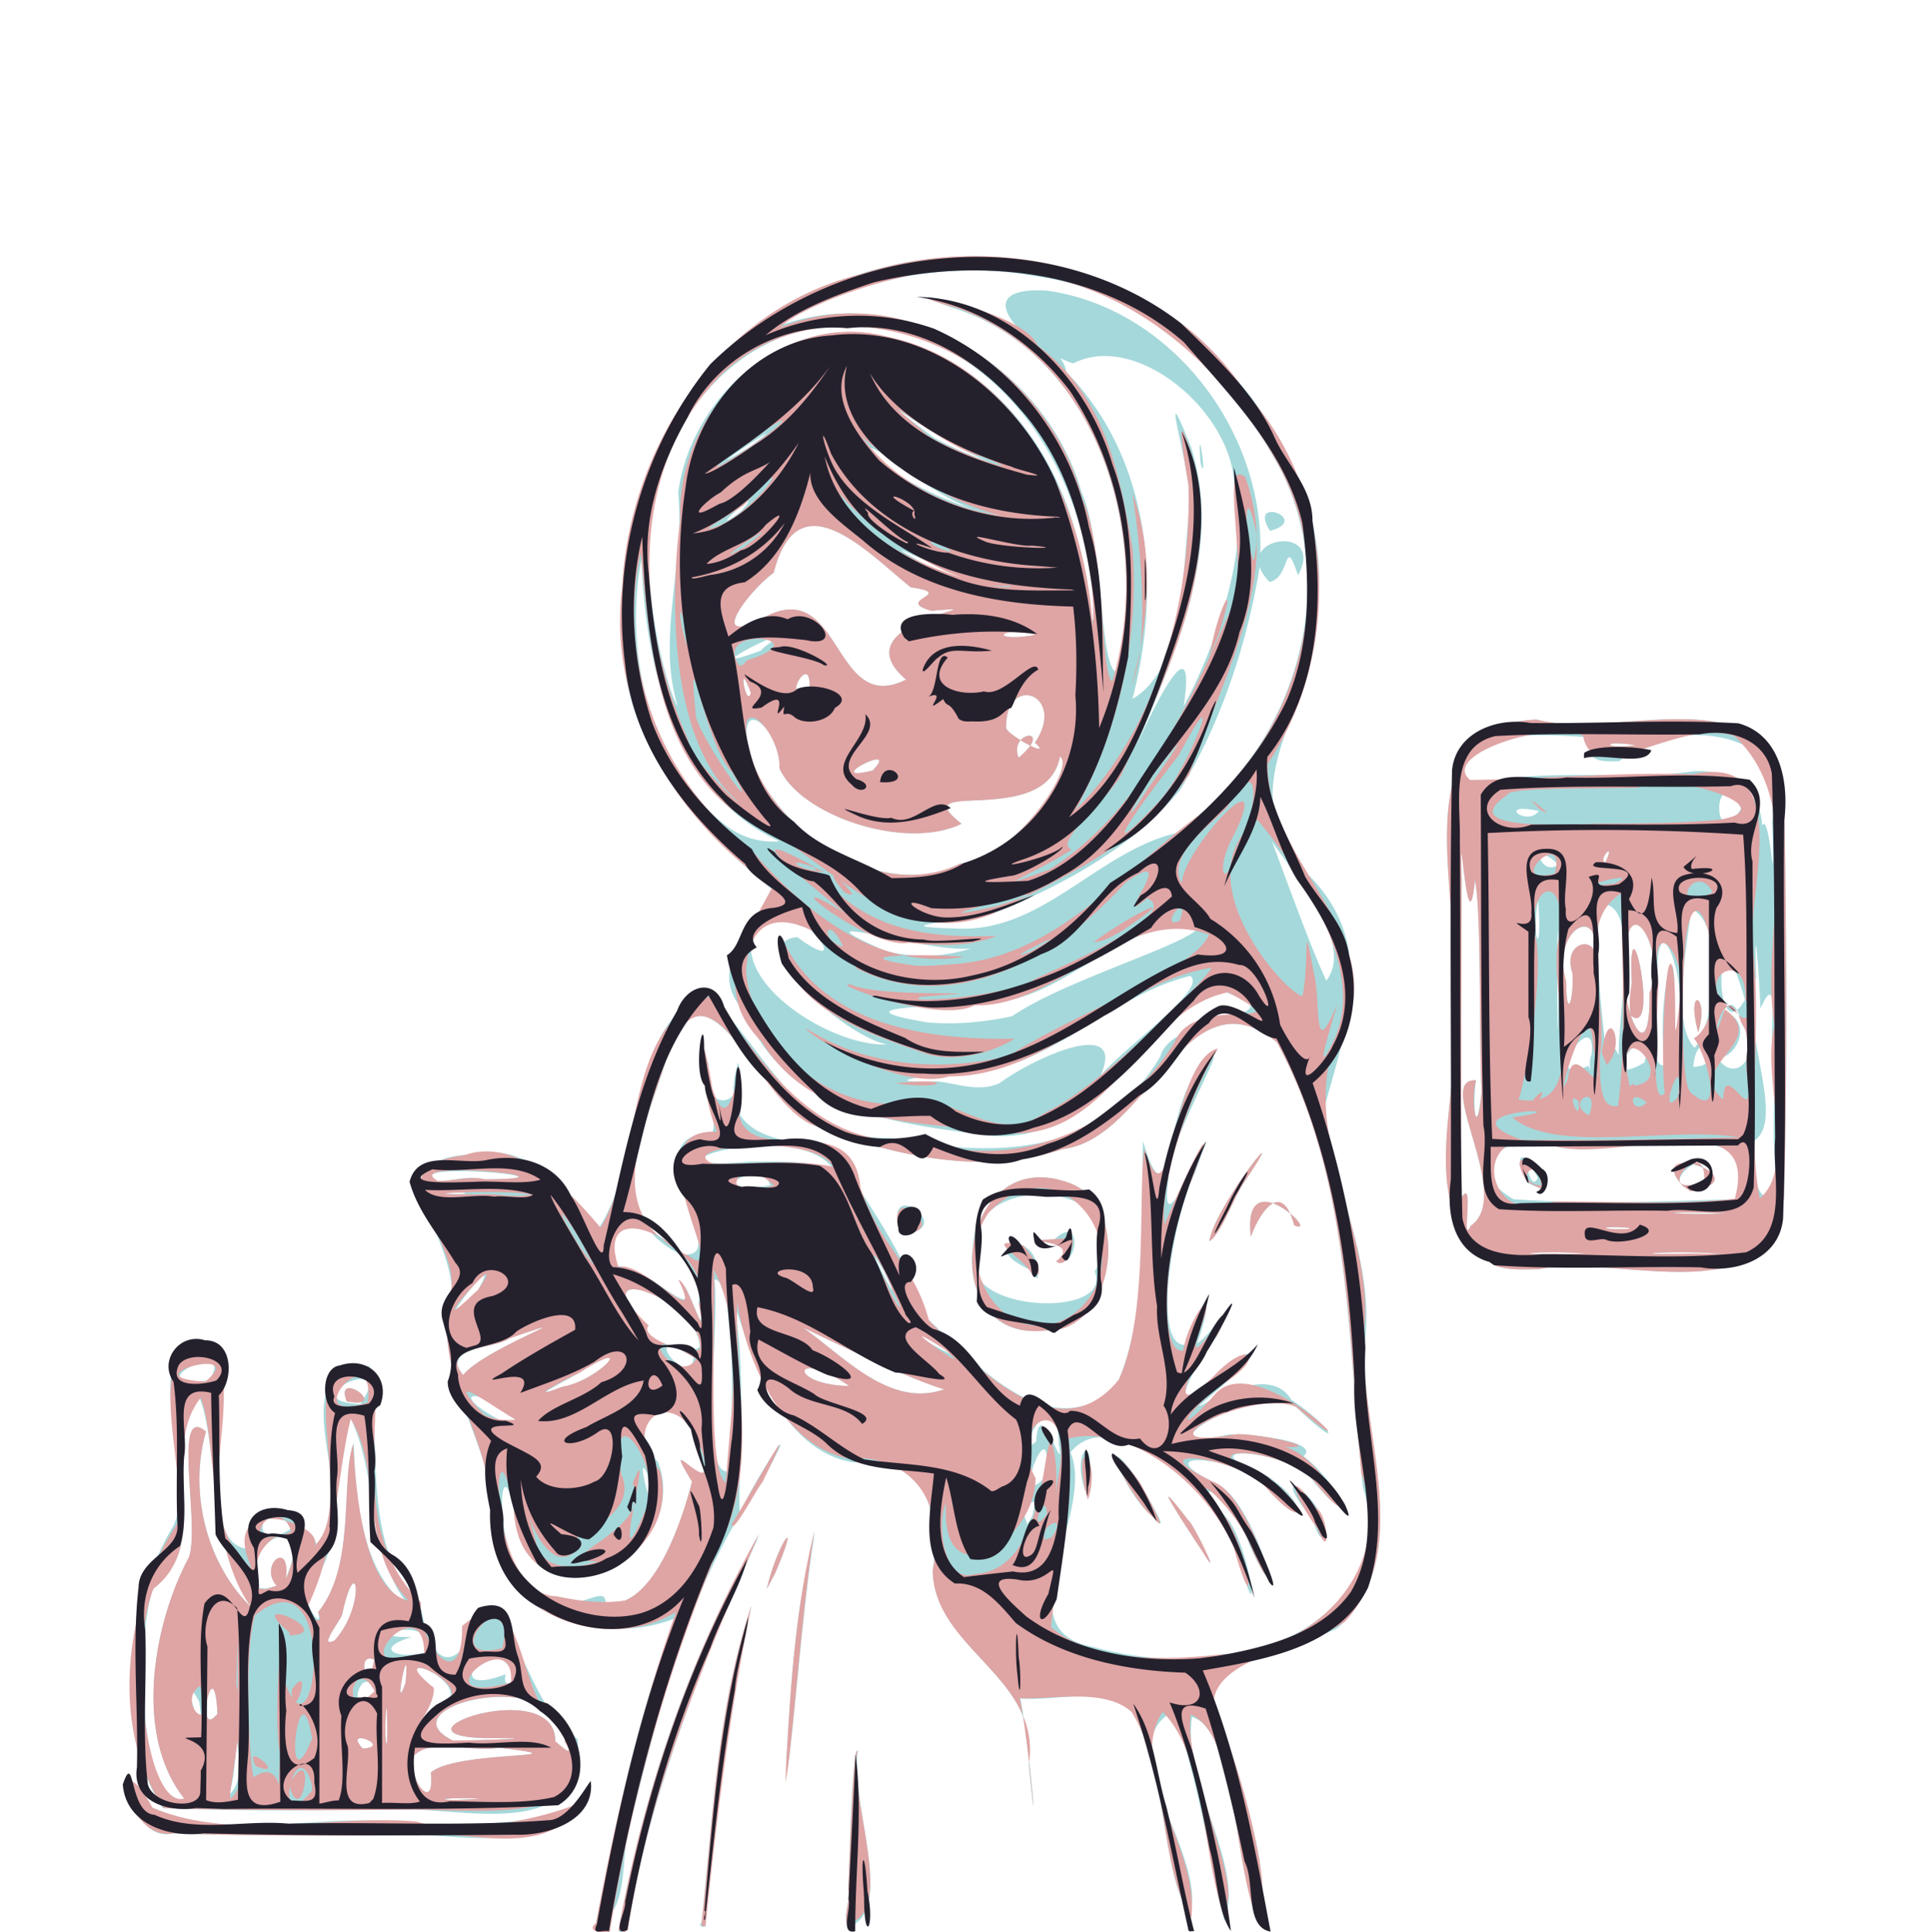 <svg xmlns="http://www.w3.org/2000/svg" viewBox="0 0 52.917 52.947" height="200.115" width="200"><path d="M-1153.662 870.893c.564-2.825 1.108-5.68 2.191-8.362-1.908.797-4.918.02-5.033-2.384.198-2.29-1.634-3.971-1.137-6.197.344-1.745-2.392-4.062.741-4.123 1.552-.379 2.933 1.558 3.32 2.014 1.263-1.97.66-5.214 2.874-6.469 1.615 1.364 2.467 4.078 5.085 4.007 2.786.534 5.773.568 7.42-2.228.352-1.268 4.179-.998 1.554-1.845-1.994.975-3.348 4.3-6.266 4.006-2.491-.323-5.617-.667-6.656-3.377-1.25-1.202.515-2.824.813-3.303-2.205-1.767-4.282-4.203-4.187-7.198-.255-4.043 2.107-8.408 6.146-9.602 3.628-1.314 8.115-.54 10.563 2.61 1.524 1.761 2.625 3.985 2.342 6.372.104 2.663-2.659 4.996-.223 7.384 1.91 1.928.972 4.257.403 6.387.248 2.176 1.416 4.206 1.11 6.454-.108 2.514 1.43 5.86-.748 7.78-1.506.727-4.609.94-2.927 3.318.416 1.15 1.291 4.416.647 4.39-.545-1.553-.56-4.936-1.7-5.28-.286 1.811 1.462 4.06.892 5.589-.464-1.913-.706-3.894-1.413-5.746-1.72.966.767 3.705.505 5.417-.627-.072-.764-3.603-1.345-4.864-.44-1.465-2.299-.79-3.346-.906.244 1.115.532 4.792.232 1.798.346-2.393-2.606-3.152-2.63-5.322.243-1.544-.276-3.306-2.158-2.939-2.222-.34-2.97-3.539-3.31-4.424.399 1.826.12 4.613.178 5.802.493-1.045 1.84-3.099.618-.882-1.992 2.775-2.798 6.182-3.624 9.433-.279.755.01 2.492-.93 2.69zm17.118-7.362c2.333-.09 4.725-2.04 3.898-4.57-.444-4.114-.311-8.461-2.359-12.2-2.49-2.024-3.504 2.653-5.87 2.924-2.243.765-4.758.15-6.865-.665-1.528-.718-3.002-5.166-4.041-1.643-.564 1.85-1.769 4.087.424 5.189 1.668.23-1.58-3.178.88-3.35.253-.36-.763-3.52-.101-1.853-.203 1.416 1.074 1.227.813-.047-.637 2.04 1.2 2.18 2.563 2.299 1.024 1.604 2.074 3.056 2.548 4.648 1.529 1.424 3.24 3.423 5.179 2.072.99-2.13.748-4.598.799-6.872.826 2.722.594-1.533 1.726-2.055.877-1.202-1.131 2.216-1.02 3.075-.374 2.612 1.77-3.069.721-.139-.614 1.214-1.194 4.794-.258 4.702.451-1.368.836-1.502.317-.036.567-.39 1.384-1.855.555-.213-.573.76-1.598 2.505-.06 1.108.96-.925 1.44-.74.314.162-2.146 1.86.927-.944 1.773.488 1.076.702 1.536 1.53.172.236-.97-.812-4.637 1.345-1.872.713 1.063.007 2.443.25 2.034.596 1.042.789 1.482 2.24.144.527-.912-.743-3.445-.873-1.112.033 1.162.781.991 1.574-.016.284-.61-.78-3.553-1.13-1.388-.081 1.029.446 2.014 4.155.89 1.676-.337-1.116-1.952-2.329-.536-.639.592.92.864 3.338.235.958-.482-1.643-3.425-4.323-4.602-2.863.702 1.71-1.919 4.862.615 5.33 1.134.314 2.338.419 3.5.206zm-.485-2.798c-.481-.723-1.614-2.455-.407-.88.113.036.988 1.843.406.88zm2.972-.934c-1.42-1.788.613-.426.367.584-.24-.074-.25-.42-.367-.584zm-4.352-.045c-.715-.532-1.632-2.745-.371-.96.02.084 1.026 1.694.37.96zm-1.844-.695c-.43-1.184.408-1.733 0 0zm-1.08-4.404c-3.134.39-2.419-5.207.658-4.033 1.73.643 1.187 4.121-.658 4.033zm1.338-1.611c1.42-2.665-4.022-2.936-3.28-.096.144 1.219 3.765 1.314 3.28.096zm-1.816-.073c-1.525-.701.342-1.207.253.25l-.079-.026zm.754-.21c1.165-.617-1.796-.567-.056-.588.8-.777.675.834.056.587zm4.203-.546c.118-.935 2.45-3.835.92-1.574-.284.457-.604 1.364-.92 1.574zm1.136-.132c-.246-2.128 1.96.024 1.188-.31-.339-1.26-.94-.364-1.188.31zm-9.567-.064c-.651-1.7 1.66-.128 0 0zm-7.575 10.035c1.131-.496 1.737-2.92 1.829-3.254-1.007-1.689.845.924.165-.927-.26-1.706-2.47-.947-1.103.376.994 2.52-3.346 4.81-3.876 1.622-.537-2.963-.792 2.134 1.045 2.093.68.48 1.502-.497 1.39.28l.275-.063.274-.127zm11.242-2.72c-.263.127-.548-.246-.225.63l.136-.223zm-10.64-.749c-.367-.788.248 1.637 0 0zm10.916.075c.248-2.139-1.045 1.12 0 0zm-8.673-.617c.144-1.35.128-4.807-.4-4.783.138 1.467-.404 5.275.345 5.257zm9.034-.272c-.06-2.032-1.282.539-.619-.076.077-1.41.808 1.157.619.076zm-14.89-.673c-.978-.926-1.944-.789-.397.03l.237.027zm11.748-.83c-1.156-.343-3.816-1.68-3.854-1.681 1.134.805 2.375 2.202 3.854 1.682zm-10.458-.071c.878-.114 2.144-1.39.582-.476-.07.12-1.812.94-.582.476zm7.857-.02c-1.554-1.076-1.713-.031 0 0zm-10.58-.301c.579-.727 3.696-1.836 1.26-1.002-.354.28-1.885.237-1.26 1.002zm6.314-.478c-1.623-1.015-.076.965 0 0zm7.036-.097c-.658-.715-1.64-.812 0 0zm-6.867-.22c-.046-1.261-3.28-2.478-1.477-.54-.057.44 1.402.83 1.477.54zm-.032-1.189c.329-1.369-2.705-3.327-2.34-.992.862-.159 2.328 1.664 1.946.52.217.317.63 1.65.394.472zm-6.047-.342c.855-1.509-1.744 1.882 0 0zm11.124-.52c-.79-1.344.792 1.666 0 0zm-11.527-2.152c-2.139-.042.46.106 0 0zm8.41-.2c-.188-.816-2.159.365 0 0zm-7.851-.165c3.072-.008-2.386-.53-1.31.057.438.005.87-.176 1.31-.057zm9.588-.28c-1.072-1.486-5.889.107-2.278-.204.76.005 1.547-.047 2.278.204zm4.548-2.352c1.003-.736 3.496-1.834 2.77-.205.636-.776 2.955-2.378 2.46-2.735-2.268.546-3.929 2.69-6.394 2.671-.891.057-2.261.263-.54.218.56.062 1.152.306 1.704.05zm-3.077-1.062c-1.217-.235-3.98-2.805-2.46-2.94 2.049 1.514-.815-2.242-1.274.23-.032 1.36 2.405 2.78 3.734 2.71zm3.422-.773c1.382-.949 4.545-1.882 5.071-2.38-2.017-.362-3.415 1.724-5.347 1.968-1.037.168-4.921.087-2.046.581.777.067 1.561-.008 2.322-.169zm8.613-.974c.983-1.264-1.814-3.847-1.626-4.178.512 1.34 1.131 3.107 1.626 4.178zm-9.727-.889c-1.075.173-5.195-1.174-2.35.076.77.195 1.596.172 2.35-.076zm-.39-.54c2.327.114 3.835-2.088 5.98-2.61 3.085-2.13 4.619-6.43 2.916-9.902-1.371-2.612-3.71-4.97-6.766-5.367-2.434-.444-4.963.09-7.06 1.387 3.434-1.317 7.353 1.097 8.334 4.51.607 1.365.487 4.746.953 4.956.933-3.758-.47-8.73-4.492-9.988-2.57-.872 2.985.374 3.124 1.761 2.308 2.348 2.624 5.911 1.814 8.963 1.496-.88 1.353-3.63 1.578-5.333.03-1.01-.93-3.942.026-1.585.909 2.854-.47 5.737-1.549 8.335.42-.986 1.725-3.707 1.35-1.22.574-1.037 1.884-4.061 1.39-6.001-.027-2.073-2.704-4.283-4.416-3.39-1.179-.379-3.096-2.134-.713-1.996 3.521.502 6.13 4.089 5.818 7.596-.334 2.05-1.053 4.245-2.165 6.069-1.3 1.598-3.241 2.633-5.106 3.391-.851.244-3.208.362-1.016.423zm8.558-9.5c-1.178-1.235 1.584-1.642.784-.18-.391-1.164-.197.085-.784.18zm.018-1.397c-.639-.988 1.152-.313 0 0zm-1.904-1.853c-.106-1.43.205.7 0 0zm-6.58 10.963c1.412-.044 3.19-2.654 2.726-2.923-.374 2.01-4.34.542-2.698 1.838-1.53.75-4.414-.221-4.987-1.518.023-1.107-1.25-2.16-.811-.353.714 2.115 3.633 4.048 5.77 2.956zm-4.961-.604c-2.91-1.331-3.681-4.833-3.783-7.737-.476 2.557.19 5.662 2.336 7.32a2.11 2.11 0 0 0 1.447.417zm2.554-1.94c.821-.837-1.49.367 0 0zm4-.349c1.013-.861-.29-.743 0 0zm.448-.412c.89-1.318-.794-1.926-.792-.42-.014.191 1.335.908.792.42zm-9.787-.99c-.592-1.9.212-3.91.01-5.858.345-2.688 3.052-5.052 5.815-4.245 3.07.692 5.006 3.683 5.333 6.675.204 1.351.383 1.62.182.11-.347-3.284-2.578-6.825-6.155-7.068-3.168-.447-5.692 2.375-5.914 5.36-.307 1.64.417 4.58.733 5.027zm2.001-.377c-.388-1.064-.121.477 0 0zm4.254-.363c-1.918-1.635 2.945-2.075.695-1.885-1.068-.3.727-.46-.568-.644-1.204-.974-3.09-3.015-3.756-.396-.683.482-1.916 2.123-.199 1.188 2.076-1.046 1.826 2.745 3.828 1.737zm-2.641.192c.013-1.014-.843.616 0 0zm-1.217-1.104c1.21-.848-2.263.913-.127.119l.095-.089zm7.408-.315c-1.057-.25-1.27.228 0 0zm-1.813-1.538c-1.07-.372-3.026-1.411-.932-.228.299.1.604.272.932.228zm-6.258-1.848c.811-.916-1.184.883 0 0zm7.333.074c-1.413.234-3.493-1.903-3.83-1.804.759 1.07 3.537 2.04 3.83 1.804zm-.184-1.335c-1.102-.164-4.479-2.732-1.86-.75.591.312 1.21.586 1.86.75zm-6.877-.533c1.583-1.174-2.043 1.274 0 0zm-3.63 40.678c.686-3.792 1.932-7.506 3.865-10.849-1.58 3.456-3.005 7.23-3.663 10.85-.063-.002-.163.105-.203 0zm6.295-1.232c.051-.972.103-3.84.267-3.683-.25 1.411 1.07 4.362-.278 4.84-.154-.387.1-.766.012-1.157zm-4.022 1.033c.315-2.916.43-5.894 1.368-8.699-.604 2.899-.974 5.84-1.26 8.785-.032.057-.233-.029-.108-.086zm-14.47-2.459c-1.283.333-1.625-2.717-.685-.758 2.139 1.075 4.629.164 6.92.472 1.7.13 4.14.054 5.126-.691-1.56 1.934-4.497.663-6.656 1.037-1.568.004-3.137 0-4.704-.06zm-.301-.694c-1.433-2.257-1.005-5.54.287-7.713.767-1.404-1.317-5.626 1.275-4.81.445 1.493-.789 5.503.916 5.426-.39-2.287 2.005-.234 1.734-.035 1.415-1.326-1.2-4.854 1.463-4.974.351 2.308-.268 4.78 1.418 6.664.366 2.019 1.184 1.467 1.766-.064 1.106.848 1.217 2.733 2.52 3.618.226 2.837-3.112 1.885-4.876 1.926-2.168.016-4.337.066-6.503-.038zm.599-.257c-1.415-1.773-.831-4.83.125-6.612.315-.873-.473-4.26.468-3.442-.477 1.653.015 3.634 1.245 4.813-1.112-1.625-.963-4.722-1.428-5.744-1.218 1.453.48 3.936-1.262 5.183-.557 1.788-.282 6.173.852 5.802zm1.461-2.36v-2.377c0 1.425.049 4.346-.302 4.696.697-.557.092-1.587.302-2.32zm6.665 2.36c-1.31-.052-1.32.103 0 0zm-1.372-.713c.69-.619 4.494-.366 1.86-.683-.731.143-1.816-.288-2.323.22-.242.512.588 1.682.463.463zm-1.212-1.802c-.1.844.063 1.727.01.11zm4.883.955c.012-2.176-5.028-.98-3.062-.029.852-.008 2.803-.073.868-.067-2.874-.08 1.96-1.742 1.932.087.044.025.606.566.262.009zm-5.538.188c.85-.045-.565-.614 0 0zm1.904-1.117c1.707-.406-1.591-1.948.015-.457.096.384-.876 1.486-.015.457zm-6.384-.164c-.64-1.23.244 1.696 0 0zm.501.327c-.09-1.888-.648.813 0 0zm4.307-.618c-.351-.906-.855.943 0 0zm.846-.225c.143-1.522-.376 1.076 0 0zm2.962-.22c-.532-1.348-2.151.725-.214-.021-.125.446.302.206.214.02zm-3.82-.418c-.518-.236-.172 1 0 0zm1.377-.198c.456-1.113-2.028-.382-.35-.424-1.132.349-.291.622.35.424zm-5.808-1.094c.114-.318-.34 1.616-.023.192l.015-.128zm3.34.77c.88-.961.614-2.568.215-.726-.024.146-.684.957-.215.725zm-1.902-.942c1.392-.693-1.376 1.028 0 0zm1.456.16c1.05-1.297.592-3.556.977-4.64.044 1.612.269 3.673 1.5 4.462-1.19-1.562-.815-3.498-1.578-5.117-.725 1.374.085 3.448-1.287 4.736-.071.124.524 1.174.388.56zm-1.138-.72c-.5-.582.4-1.296.244-.183.884-2.042-1.317-1.068-.735.24l.196.021zm.482-1.627c-1.142-.832-1.179.878 0 0zm1.81-3.353c1.076-1.501-1.975-.076 0 0zm-.37-.073c-.361-.922 1.243.23 0 0zm-3.774-.57c.812-1.23-2.154.211 0 0zm15.817 10.472c.125-2.118.245-4.271.79-6.328-.348 1.969-.612 5.953-.793 6.68l.01-.352zm-.53-4.765c.277-1.233.985-2.202.226-.427zm19.947-8.861c-2.494-1.66-.622-5.127-1.209-7.577.4-2.463-1.423-7.212 2.351-7.381 2.227.57 6.256-1.262 6.79 1.985.064 3.666.087 7.35 0 11.022-.224 3.365-4.553 1.61-6.734 2.054-.4.003-.814.034-1.2-.103zm2.185-.344c-.952-.06-1.961.062-.424.023-.226.024 1.292-.018.424-.023zm3.62 0c-1.149-.058-2.39.058-.554.022.151-.01 1.647.024.555-.022zm-6.46-.745c1.194-.816-1.042-4.065.144-3.983-.097.58-.016 1.742.151.313-.077-1.716 0-4.932-.182-5.799-.211 2.11-.431-2.37-.363-.042-.01 2.92-.011 5.838-.017 8.757.396-.65-.023 1.378.266.754zm4.325.057c-.957-.069-.706.08.035.029zm3.953-4.945c-.104-.326.183-2.245-.341-1.065-.04-.988-.18-2.832-.12-.845-.47 1.438.88 3.94-.097 4.499-.25 1.004.647 2.514.616.588-.09-1.052.03-2.12-.057-3.177zm-1.783 4.53c-1.816-.035-.61.072.486.022l-.486-.021zm.863-.451c.704-2.515-3.51-.969-5.04-1.364-1.246-.418-2.778.492-1.146 1.447 2.025.14 4.087.062 6.125-.005l.061-.078zm-5.79-.364c-.929-1.93 1.538.82 0 0zm.266-.139c-.485-1.003-.216.5 0 0zm3.967.214c-1.134-1.286 2.248-.187.22.149l-.22-.15zm.594-.117c.18-1.306-1.613.551 0 0zm-3.087-3.48c.16-1.432-1.493.98-.085.311.27.721-.083.1.085-.312zm.435.372c-.411-1.802.683.194.315-.159-.077-1.218.653-4.41-.513-4.334-.188 1.498.069 3.002.198 4.493zm3.691-1.186c-.399-1.672-1.024 1.222-.554-.39 1.057.337.17 1.585-.18 1.2.511.95 1.336-.02.734-.81zm-2.086 1.101c-.32-1.329.302-4.336.227-1.616.038.786.029 2.875.01.864.56-1.142-.54-4.205-.474-1.503.108.44-.327 2.47.242 2.255zm.748.055c.974-.023.108-1.242 0 0zm-1.336-.12c.392-1.677-1.507.882 0 0zm1.371-.402c.527-.573.88-3.397-.096-3.808-.098 1.013-.554 3.124.096 3.808zm.1-.426c-.355-1.3.321-1.041 0 0zm-3.836-2.636c-.039-1.082-.032 4.734.01 1.617 0-.538.03-1.079-.01-1.617zm2.502 1.55c.51-1.106-.663-3.05-.654-.874-.23 1.144.685 3.281.654.874zm-.486-.263c-.125-2.752.799 1.556-.028.891-.055-.296-.016-.597.028-.89zm3.1.463c-.822-3.02-.897 1.539 0 0zm-4.728-.738c-.33-1.032 1.039-1.068.499.002.6-2.039-1.138-1.36-.67.228.01 1.15.217.465.175-.23zm-.834-2.42c-.402 1.31.048 2.327-.106.443v-.26zm6.308-1.744c.833-2.63-2.922-2.866-4.178-1.644-1.542.113-.292-.89-.474-.628-1.364-.06-4.151-.52-3.843 1.672.664-1.031 4.269-.469 6.206-.748 1.384-.193 2.39 1.017 1.87 2.018.336-2.073.487 2.18.428-.332 0-.112-.01-.227-.01-.338zm-5.857 1.188c-.835-.758-.47.379 0 0zm1.29-.058c.304-.652-.23-.043 0 0zm3.718-1.474c-.767-1.443-.837 1.363 0 0zm-5.547.067c-1.21-.248-.304.448 0 0zm2.653-1.8c-1-.158-.862.129 0 0z" style="fill:#a5d8da;stroke-width:1" transform="translate(1169.996 -818.2)"/><path d="M-1153.662 870.893c.534-2.887 1.207-5.757 2.192-8.526-1.917 1.207-5.08.01-5.072-2.448.13-2.32-1.673-3.994-1.099-6.295.29-1.546-2.278-3.428.364-3.768 1.682-.61 3.37 1.57 3.737 1.98 1.208-1.934.573-5.584 3.052-6.35 1.504 1.96 2.836 4.198 5.716 3.971 2.683.867 5.519-.353 6.971-2.709.55-1.382 3.625-.2 1.456-1.357-2.355.478-3.18 3.95-5.92 3.861-2.413-.332-5.398-.122-6.856-2.508-1.497-1.476-.299-3.086.297-4.25-2.645-1.806-4.55-4.926-4.121-8.215.189-3.83 2.671-7.625 6.534-8.565 3.755-1.248 8.381-.142 10.592 3.3 2.48 2.728 2.57 7.096.566 10.108-.099 2.75 3.81 5.05 1.789 7.771-.832 2.645 1.166 5.139.843 7.823-.16 2.572 1.41 5.823-.521 7.922-1.438.941-4.857 1.026-3.136 3.508.433 1.17 1.285 4.428.65 4.421-.56-1.619-.507-4.836-1.733-5.392-.251 1.437 1.582 5.028.851 5.35-.548-1.727-.463-4.243-1.625-5.42-1.026 1.57 1.015 3.762.787 5.642-.878-1.35-.614-4.006-1.64-5.64-.746-.666-2.157-.327-3.066-.378.25 1.112.551 4.805.256 1.807.347-2.39-2.606-3.142-2.638-5.304.371-1.83-.508-3.183-2.384-3.084-1.985-.45-2.862-3.267-2.967-4.29-.103 2.162.559 4.397-.392 6.466a45.285 45.285 0 0 0-3.102 10.793c-.053.084-.71.031-.38-.224zm17.146-7.36c2.538-.05 4.804-2.376 3.825-4.966-.36-3.99-.345-8.19-2.313-11.807-2.49-2.023-3.504 2.654-5.87 2.925-2.249.764-4.774.152-6.882-.676-1.52-.65-2.855-5.056-3.994-1.75-.617 1.99-1.832 4.202.625 5.352 1.317.94-1.717-3.535.781-3.397-.49-1.06-.561-3.814-.13-1.19.58 1.855.821-1.93.708.286-.142 2.24 3.135-.005 3.348 2.43.578 1.71 1.458 2.053 1.879 3.645 1.423 1.437 3.603 3.603 5.204 1.615.828-1.796.516-5.199.7-6.314.773 2.384.692-2.385 2.014-2.759-.738 1.229-1.596 3.53-1.463 4.832.369-.911 1.674-3.684.73-1.192-.642 1.22-1 4.742-.218 4.644.13-.874 1.043-2.094.423-.476-.526 1.56 1.72-2.258.491.082-.667.68-1.487 2.485-.063 1.076.975-1.039 1.469-.499.167.271-1.077.847-1.244 1.487-.146.242 1.156-1.344 4.727 2.47 2.23.347-1.255-.536-4.568 1.255-1.673.75.442-.07 2.794.43 1.156.336 1.07-.113 2.606 2.94 1.007.95-.83-.97-3.847-1.053-1.256-.093 1.232.944.934 1.446-.104.217-.73-.776-3.649-1.17-1.395-.105 1.102.423 2.058 4.265.945 1.593-.462-1.002-1.98-2.297-.574-.557.63 1.06.833 3.03.179.771-.693-1.655-2.787-3.43-4.525-3 .166 1.794-.34 3.517-.483 5.179 1.206.99 3.191.893 4.677.738zm-.514-2.8c-.48-.723-1.613-2.455-.406-.88.113.036.988 1.843.406.88zm3.135-.658c-.585-.752-.968-1.854-.035-.551.308.11.435 1.578.035.551zm-4.483-.286c-.689-.545-1.662-2.709-.372-.955.028.058.887 1.602.372.955zm-1.874-.73c-.338-1.596.447-.896.07.232l-.037-.124zm-1.08-4.404c-3.124.374-2.416-5.206.658-4.033 1.73.642 1.19 4.127-.659 4.033zm.714-.42c2.105-1.574-.265-4.904-2.275-2.816-1.073 1.453.505 3.96 2.275 2.816zm-1.09-1.101c-.197-.465-1.467-1.084-.23-.8.015.054.748.88.23.8zm.65-.37c.933-.717-1.954-.506.447-.637.073.236-.171.852-.446.638zm4.204-.55c.118-.934 2.45-3.834.92-1.573-.284.457-.604 1.364-.92 1.574zm1.136-.131c-.246-2.128 1.96.023 1.188-.31-.339-1.26-.94-.365-1.188.31zm-9.634-.098c-.428-1.595 1.58.102 0 0zm-7.508 10.069c1.131-.496 1.737-2.92 1.829-3.254-1.031-1.669.933.946.21-1.012-.701-1.762-2.258-.566-1.085.721.697 2.7-3.83 4.323-4.009 1.075-.566-3.335-.845 2.314 1.173 2.355.737.158 1.333.2 1.882.115zm9.563-.721c1.95-.108 1.861-3.501 2.105-3.664.32.87-.038 2.41.252.67.249-2.099-1.504-1.174-.676.372-.022 1.758-2.64 3.34-2.453.671-.254.457-.106 2.23.772 1.951zm-10.314-.348c-1.55-.029 1.6-.87.954-2.138.661-1.687-.717 3.254.32.799.677-1.005-1.035-3.492-.634-1.055.604 1.348-2.08 1.826-1.076 1.916-1.116 1.503-1.875-2.434-1.228.084.27.673 1.111.586 1.664.394zm12.438-.662c.476-.711-.383-.309-.184.07zm-.133-.63c-.03-.793-.555.723 0 0zm-8.781-1.086c.11-1.834.52-3.936-.346-5.617.06 1.661-.194 5.45.317 5.835l.017-.128zm-5.784-1.509c-.614-.35-2.101-1.458-.856-.129.267.12.566.163.856.13zm11.748-.83c-1.158-.34-3.813-1.685-3.855-1.681 1.135.805 2.375 2.202 3.855 1.682zm-10.458-.071c1.044-.183 2.051-1.407.482-.39-.219.098-1.695.858-.482.39zm7.857-.02c-1.554-1.077-1.713-.031 0 0zm-10.58-.301c.586-.729 3.696-1.841 1.253-.997-.358.278-1.917.215-1.253.997zm6.39-.438c-1.922-1.236-.556.83 0 0zm6.793-.275c-1.818-1.134 1.158.991 0 0zm-6.691-.083c-.03-1.307-3.395-2.444-1.407-.56-.34.375 1.561.955 1.407.56zm-.032-1.144c.566-1.43-2.967-3.28-2.2-1.009.626-.238 2.383 1.86 1.642.346.256.008.811 2.005.558.663zm-6.056-.387c1.055-1.567-1.809 1.724-.064.054zm11.37.015c-.386-1.047-.869-1.443-.164-.193.072.319.681 1.203.164.193zm-8.292-.863c-.412-.923-1.297-1.985-.356-.455.012.083.7.955.356.455zm-1.601-1.772c-.887-.155-3.84.014-1.455-.003.484-.038.976.112 1.455.003zm6.633-.25c-1.017-.987-1.672.588 0 0zm-7.908-.165c3.028-.017-2.435-.574-1.294.044.433.002.861-.138 1.294-.044zm9.545-.34c-.573-.961-4.405-.564-3.321-.095 1.102.043 2.237-.138 3.32.095zm5.792-1.482c1.607-.77 4.407-3.64 4.57-3.976-2.628.414-4.433 2.983-7.204 2.979-1.287.417-3.936-1.164-3.905-1.316 1.628 1.059 3.742 1.196 5.569.748 1.593-1.082 5.022-2.284 5.471-3.32-2.354-.84-4.06 1.995-6.433 1.94-.971.52-4.082-.655-3.384-.568.904.406 4.802.116 1.936.332-.71.202 2.455.003 3.143-.505.836-.381 3.996-1.758 3.041-2.197-1.087.952 1.017-1.567-.597-.424-1.798 1.99-4.645 3.694-7.364 2.35-.866-1.131-2.911-2.192-3.032.063.135 1.99 2.198 3.802 4.258 3.64 1.39-.43 2.523 1.247 3.93.254zm-4.093-.805c1.614-.188 1.43.193 0 0zm.745-.844c-1.46-.52-3.763-1.246-3.817-3.05 1.118 2.334 4.044 2.71 6.335 2.669-.681.423-1.745.673-2.518.38zm4.685-3.03c.948-.701 2.595-1.545.802-.322-.255.13-.503.313-.802.322zm6.593 2.667c.95-2.055-1.174-4.903-2.11-6.02-2.039 1.578.734 4.728 1.237 4.837.204-.932-.01-2.405.306-.67.219.808-.047 2.58.65.877-.089.349-.75 2.376-.083.976zm-10.394-2.065c2.792-.206 4.65-2.594 6.765-4.14 2.654-2.291 3.827-6.324 2.11-9.516-1.583-2.914-4.477-5.356-7.938-5.344-1.862-.287-5.145.926-5.723 1.56 3.46-1.412 7.406 1.24 8.271 4.685.643 1.372.485 4.812.826 5.013 1.13-3.79-.26-8.81-4.268-10.241-2.51-.667 1.8-.01 2.22 1.035 1.85 1.396 2.227 3.413 2.6 5.544.195 2.476-.382 5.002-1.561 7.19 2.28-2.304 3.173-5.745 3.096-8.91-.205-1.192-.355-2.308.162-.585.694 3-.83 5.917-2.024 8.573-.542.8-1.839 1.842-1.335 1.998-.912.608-2.587 1.268-.606.545 2.556-1.625 3.834-4.576 5.016-7.229.447-.91-.376-4.128.341-3.52 1.028 2.739-.676 5.59-1.529 8.143-1.426 1.979-3.324 2.72-5.418 3.834-2.828 1.099-4.745-1.857-7.099-2.851-2.11-1.691-2.256-4.57-2.521-7.053-.654 3.01.536 6.263 3.006 8.113 1.473 1.708 3.432 3.354 5.855 2.96-.94-.086-3.6-.071-1.303.244.353.012.705-.022 1.057-.048zm-1.259-.585c-1.11.22-4.033-2.192-1.766-.814-.827-.694-3.295-2.61-.868-1.287 1.316 1.713 2.916 1.983 5.034 1.916-.74.299-1.61.277-2.4.185zm-2.328-1.935c-1.061-.518-.996-.104 0 0zm.551.548c-.947-1.154.776.422 0 0zm7.877-5.667c.613-1.499.076-4.912.016-5.268.623 1.686.452 3.567-.016 5.268zm2.168-.964c.22-1.215.77-2.173.212-.42.04-.117-.356.89-.212.42zm-4.94 8.268c1.669-.945-1.138.437 0 0zm-5.133-.138c-.418-.947-.707-.2 0 0zm9.227-.714c.326-.957-.65.276 0 0zm-5.009-.4c3.054-.993-3.27.724 0 0zm5.058-.61c.012-.912 2.574-3.68 1.427-1.331-.558 1.007-.207 1.625.114.263.548-.798.67-2.746-.281-1.056-.472.538-1.687 1.313-1.26 2.124zm-6.071-.556c1.418-.04 3.198-2.657 2.734-2.929-.373 2.01-4.339.542-2.697 1.838-1.53.75-4.415-.221-4.987-1.519.042-.997-1.254-2.304-.834-.472.642 2.223 3.576 4.168 5.784 3.082zm5.366-1.615c.85-.795 2.04-4.017.632-1.362-.467.591-2.504 3.276-.855 1.594zm-.25-.394c.484-.696 1.424-2.02.336-.646-.482.595-1.255 2.105-.336.646zm-11.499.017c-1.717-1.877-1.5-5.915-1.286-7.426-.13-2.904 2.638-5.787 5.627-5.032 3.599.74 5.463 4.55 5.674 7.934.12-1.155-.423-3.984-1.574-5.422-1.768-2.757-6.083-3.86-8.586-1.476-2.64 2.626-2.332 6.871-.923 10.03-.025.537 2.119 2.422 1.068 1.392zm.147-.5c-.734-.636-1.267-4.21-1.012-1.638-.098.386 1.968 3.336 1.012 1.639zm3.838-.058c.82-.837-1.49.367 0 0zm4-.349c1.013-.862-.29-.743 0 0zm.448-.412c.89-1.318-.794-1.926-.792-.42-.014.191 1.335.907.792.42zm-7.786-1.367c-.388-1.064-.122.477 0 0zm4.254-.363c-1.918-1.635 2.945-2.075.695-1.885-1.069-.3.727-.46-.568-.644-1.204-.974-3.09-3.015-3.756-.396-.683.482-1.917 2.123-.2 1.188 2.077-1.045 1.827 2.744 3.829 1.737zm-2.642.192c.013-1.014-.842.616 0 0zm-1.703-.727c2.042-.62-1-.988-.225.157l.105-.03zm-1.674-.42c-.042-1.072-.366-1.306 0 0zm9.57-.272c-1.059-.25-1.271.228 0 0zm-.673-1.345c-1.828.18-4.723-2.26-4.713-2.632.489 1.865 4.7 2.893 4.713 2.632zm6.74-1.348c-.389-1.95-.341.34-.08.656l.054-.358zm-14.069.301c1.634-1.235-1.35.771 0 0zm5.666.073c-.733-.43-.695-.147-.016.044zm-6.431-.64c1.071-.342 2.44-2.419.806-.636.001.075-1.532.91-.806.636zm8.768-.268c-1.731.314-4.578-2.003-4.786-2.23 1.072 1.482 2.978 2.304 4.786 2.23zm-7.738-1.978c1.157-.815 1-.935-.132-.052-.95.621-1.386 1.074.132.052zm6.27.32c-.95-.161-3.552-2.332-1.616-.693.306.416 3.402 1.419 1.617.693zm-9.964 40.375c.69-3.796 1.961-7.496 3.853-10.863-1.49 3.51-3.045 7.06-3.594 10.858l-.103.064zm6.296-1.121c.047-1.01.13-3.89.25-3.792-.24 1.338 1.104 4.496-.294 4.734-.067-.32.108-.622.044-.942zm-4.022.973c.321-2.93.43-5.922 1.368-8.742-.593 2.9-.958 5.842-1.259 8.785l-.08.003zm-14.47-2.502c-1.37.25-1.702-2.76-.574-.699 2.288.945 4.836.168 7.232.377 1.459.45 4.05-.236 4.643-.608-1.163 1.87-3.48.658-5.27.987-2.01.007-4.021.018-6.03-.057zm-.263-.69c-1.532-2.257-1.043-5.681.365-7.788.348-1.389-1.192-5.453 1.112-4.727.629 1.931-.862 4.416.94 5.96-1.006-2.166 2.017-1.274 1.71-.634 1.305-1.22-.983-5.867 1.683-4.424-.013 2.161-.417 4.348 1.236 5.98-.068 1.243 1.149 2.562 1.127.642 1.884-1.574 1.371 2.24 2.855 2.908 1.488 2.637-2.64 2.106-4.169 2.124-2.286.021-4.574.03-6.858-.042zm.56-.26c-1.414-1.774-.83-4.832.126-6.613.315-.873-.473-4.26.468-3.442-.48 1.653.018 3.628 1.24 4.812-1.181-1.6-.951-4.706-1.386-5.739-1.17 1.48.367 3.959-1.292 5.228-.705 1.772-.194 6.022.844 5.753zm1.478-2.379c-.02-1.321 0-3.03-.051-.74.278.953-.283 3.15-.151 3.114.65-.604-.05-1.633.203-2.374zm.419 1.794c.911-.625.619 1.18.73-.639-.225-.955.098-4.955.156-1.893.862 2.273 1.454-3.76-.85-1.904-.321 1.16-.138 4.13-.036 4.436zm.063-.308c-.407-.75.926.381 0 0zm.982-2.088c.636-.895.01 1.108 0 0zm-.07-1.585c-1.35-1.122 1.368.026.024.095zm.62 4.168c-.447-1.555-1.136 1.583.014.172l-.01-.13zm-.62 0c.78-1.332.347 1.392 0 0zm5.255.397c-1.311-.052-1.32.103 0 0zm-1.372-.713c.69-.619 4.494-.366 1.86-.683-.731.143-1.817-.288-2.324.22-.242.512.589 1.682.464.463zm-3.262-.993c-.36-2.058-.806 2.016-.016.118l.034-.07zm2.05-.81c-.101.846.062 1.728.01.11zm4.882.956c.02-2.187-5.044-.983-3.061-.03.852-.007 2.803-.073.868-.067-2.874-.08 1.96-1.741 1.932.088.044.025.606.566.261.009zm-5.537.188c.85-.044-.565-.615 0 0zm1.895-1.102c1.808-.442-1.58-1.879.053-.563.067.69-1.35 2.075-.053.563zm-6.35-.612c-.692.444.462 1.515 0 0zm.476.76c-.09-1.888-.648.813 0 0zm4.307-.618c-.613-1.117-.963.955 0 0zm.846-.226c.143-1.52-.377 1.077 0 0zm2.89-.007c.12-1.678-2.472.554-.247.057l.126-.029zm-3.748-.63c-.518-.236-.172 1 0 0zm1.372-.176c-.02-1.943-2.49.907 0 0zm-5.803-1.116c.114-.318-.34 1.616-.023.192l.015-.128zm7.94.978c.492-2.194-1.986.481 0 0zm-4.6-.209c.88-.96.614-2.567.214-.725-.024.146-.683.956-.214.725zm-.446-.78c1.038-1.269.614-3.605.96-4.596.077 1.456.326 4.006 1.522 4.286-1.375-1.455-.702-3.515-1.59-4.986-.386 1.599-.379 3.484-1.17 5.119-.15.216.505.688.278.176zm-1.139-.721c-.502-.583.4-1.295.256-.187.94-2.14-1.292-1.093-.75.268l.197.014zm.403-1.483c-.391-1.207-1.69.657 0 0zm2.095-3.535c.248-1.918-2.03.647 0 0zm-.575-.035c-.362-.922 1.243.229 0 0zm-3.87-.547c1.24-1.024-2.14-.108-.018.003zm15.911 10.517c.12-2.158.26-4.343.782-6.447-.34 1.997-.635 6.22-.8 6.92.01-.157.011-.315.018-.473zm-.528-4.834c.277-1.232.985-2.201.226-.426zm-.959-1.78c.56-.883 2.055-3.645.835-1.137-.138.147-.834 1.485-.835 1.137zm20.906-7.08c-2.493-1.66-.621-5.127-1.208-7.577.4-2.463-1.426-7.214 2.35-7.382 2.226.573 6.256-1.259 6.789 1.987.062 3.666.087 7.35 0 11.021-.225 3.366-4.553 1.611-6.735 2.054-.4.003-.813.036-1.198-.104zm2.184-.344c-.952-.06-1.96.061-.423.023-.226.024 1.292-.018.423-.023zm3.621 0c-1.15-.059-2.391.058-.555.021.152-.009 1.648.024.555-.021zm-6.461-.746c1.195-.815-1.04-4.064.145-3.982-.167.548.032 1.765.15.313-.075-1.716 0-4.932-.181-5.799-.212 2.11-.433-2.37-.365-.042-.01 2.919-.01 5.838-.016 8.757.397-.65-.023 1.377.267.753zm4.325.058c-.957-.07-.705.08.035.028zm4-5.53c-.437-2.572.985-5.982-1.102-7.949-1.523-.518-3.877 1.505-4.148-.011-1.076-.409-3.918.552-3.093 1.218 1.939-.018 4.062-.223 6.096-.155 2.74-.586 1.59 2.991 1.624 4.569.323 2.307-.18 4.889.216 7.05 1.039-.854.025-3.364.408-4.723zm-1.83 5.116c-1.815-.036-.61.07.487.02l-.486-.02zm.741-.383c.772-2.906-3.7-.723-5.228-1.558-2.125-.435-1.565 2.46.258 1.638 1.656-.024 3.32.106 4.97-.08zm-5.701-.47c-.769-1.335.994-.049.424.212zm.396.114c-.076-.946-.844-.108 0 0zm3.881.009c-1.162-1.326 2.245-.208.208.142l-.107-.073zm.584-.129c.075-1.4-1.558.566 0 0zm.954-1.21c-1.913-.305-5 .473-6.213-.541 2.276-.324-2.062-.22.252.611 1.957.02 3.973-.003 5.96-.07zm.062-3.137c-.486-1.502-.96 1.291-.456-.37 1.276.895-1.128 1.552-.038 2.475.028-1.248.94 1.127.639-.779-.042-.44.146-.932-.144-1.326zm-4.17 2.544c.34-.941-.703-.376 0 0zm-.285-.388c-.389-.378.066.734 0 0zm1.077.125c.26-1.924.063-3.897.122-5.844-1.388.8-.341 3.011-.62 4.489.01.701-.017 1.44.498 1.355zm-.441-1.451c.171-1.453.685-.186.127.326zm-2.29 1.274c2.186.381.642-3.273 1.166-4.593.09-1.837-1.023-1.138-.674.231.2 1.275-.378 4.195-.491 4.362zm.402.01c.502-.57.125.26 0 0zm3.12.074c-.58-.491-.436.42 0 0zm.49-.256c-.119-.926.015-4.049.206-3.48.17.685-.022 2.861.204 1.009.291-1.295-.878-2.639-.582-.587 0 .652-.271 3.566.172 3.058zm.363.103c.213-1.55-.619.746 0 0zm.352-.12c.989.878.368-1.215.08-1.485 1.218-.727.112-5.333-.224-2.684-.115 1.272-.137 3.969.145 4.168zm.202-1.654c-.353-1.297.318-1.043 0 0zm-3.57 1.272c.157-1.284 1.127 1.163.69-.882-.064-1.867-1.158 2.04-.69.882zm1.81.191c1.287-.142-.605-2.165-.14-.094.01.241.128-.07.14.094zm.425-2.548c.511-1.107-.663-3.051-.653-.875-.231 1.144.685 3.281.653.875zm-.486-.264c-.125-2.752.8 1.556-.028.891-.055-.296-.016-.597.028-.89zm3.115.475c.067-1.613-1.651-.483-.247.327.207.37.662-.007.247-.327zm-4.742-.75c-.33-1.032 1.038-1.068.498.002.595-2.054-1.128-1.37-.668.23.01 1.15.215.458.173-.232zm3.847-2.211c-.479-.918-1.3.67 0 0zm-2.685-.24c.904-.435-1.607.223 0 0zm-1.642-.273c.333-1.348-1.453.381 0 0zm1.386-.31c.305-.652-.23-.042 0 0zm3.121-1.165c1.964-.332-1.488-1.37-2.238-.88-1.302.04-3.562-.018-3.573.2-1.595 1.086 2.103.768 2.843.785.99-.002 1.982-.015 2.968-.105zm-4.895-.272c-.75-.68.588.358 0 0zm2.599-1.77c-1-.158-.862.129 0 0z" style="fill:#dfa4a4;stroke-width:1" transform="translate(1169.996 -818.2)"/><path d="M-1153.64 870.928c.557-3.043 1.215-6.103 2.393-8.968-.968 1.128-2.649 1.082-3.842.344-1.067-.46-1.52-1.623-1.476-2.728-.128-.625-.239-1.29.028-1.896-.455-.528-1.199-1.042-1.19-1.63.219-.561.01-1.093-.135-1.662-.228-.729.82-1.1.346-1.585-.433-.725-1.033-1.4-1.256-2.221.24-.94 1.434-.436 2.138-.602.915-.185 1.894.108 2.294 1.006.263.316.89 2.114.887 1.344.516-2.174.878-4.475 2.011-6.432.261-.72 1.062-.931 1.296-.102.804 1.369 1.826 2.8 3.33 3.423.71.253 1.542.215 2.176.054 1.032.564 2.242.763 3.348.271 1.08-.307 1.9-1.176 2.757-1.79.752-.612 1.035-1.554 1.928-1.983.493-.203 1.776.999.92.001-.365-.635-1.157-.808-1.593-.157-1.301 1.316-2.516 3.018-4.403 3.488-.9.348-2.021.276-2.816-.327-1.11-.024-2.406.315-3.21-.678-1.074-1.01-2.113-2.247-2.367-3.723.496-.303.305-1.234 1.294-1.301.95-.151-.603-.699-.786-1.198-1.654-1.404-3.075-3.25-3.296-5.477-.385-2.904.49-5.948 2.331-8.218 1.725-1.698 4.12-2.74 6.527-2.91 2.25-.18 4.594.403 6.387 1.8.96.942 2.022 1.912 2.56 3.137.33.72 1.036 1.377 1.03 2.267.312 2.19.197 4.664-1.236 6.464-.1 1.178.611 2.222 1.035 3.283.39.668 1.08 1.268 1.204 2.154.337 1.227.01 2.67-1 3.499.808 2.332 1.316 4.794 1.447 7.257-.127 2.196.788 4.424.073 6.57-.83 1.666-2.876 1.978-4.53 2.27.97 2.276 1.403 4.735 1.859 7.156-.717-.129-.415-1.345-.712-1.92-.299-1.41-.625-2.816-1.067-4.19-1.166-.398-.457.713-.322 1.321.428 1.56.808 3.2 1.014 4.771-.376-.531-.382-1.546-.586-2.268-.255-1.35-.571-2.756-1.095-3.996.91.309 1.088-.366.432-.813-1.614-.05-3.337-.396-4.648-1.363-.474-.555-.935-1.118-1.67-1.081-1.009-.646-.653-2.01-.572-3.013-1.035-.151-2.183-.04-2.969-.849-.574-.516-1.58-.725-1.871-1.441.334-.63-.336-1.02-.19-1.587-.039-.305-.121-1.47-.497-1.29.136 2.548.742 5.295-.58 7.65-1.335 3.225-2.212 6.62-2.8 10.057-.179-.047-.48.136-.33-.189zm16.993-7.352c1.32-.232 2.87-.61 3.676-1.767 1.027-1.796-.01-3.859.093-5.782-.147-3.207-.627-6.497-2.137-9.37-.61-.055-1.33-1.194-1.858-.417-.735.494-1.071 1.53-1.911 1.984-.941.802-1.95 1.549-3.208 1.746-.802.299-1.669-.043-2.426-.338-.438.895-.679-.497-1.46-.003-1.269-.074-2.3-.832-3.074-1.791-.733-.644-1.16-1.56-1.63-2.363-1.545 1.572-1.747 3.91-2.339 5.936 1.037-.01 1.558 1.05 2.042 1.81.04-.775.301-1.607-.346-2.202-.502-.56-.44-1.482.415-1.603 1.14.279.137-.852.13-1.468-.347-.349-.016-2.184-.02-1.022.091.671.22 1.283.282 1.35.04.241.262 1.18.119.157.229 1.356.387.213.455-.544.072-1.229.288.41.108.846-.524.953.564.634 1.176.692.827-.133 1.689.15 1.985 1 .354.933.812 1.822 1.23 2.728-.185-1.097.826-.423.306.172-.48-.015.236 1.109.622 1.29 1.115.295 1.407 1.667 2.37 2.099.227-.895 1.019.502 1.375.143.72-.026 1.12.916 1.913.755.603.786 1.035-.363.648-.9.284-.888-.227-1.8-.176-2.725-.228-1.394-.066-2.846-.34-4.21.199.167.32 1.964.4.979.259-1.337.7-2.734 1.576-3.791-1.008 1.72-1.58 3.717-1.52 5.719.125-1.105.749-2.559 1.237-3.215-.846 1.98-1.48 4.195-.806 6.324.424.26.814-1.17 1.254-1.564.694-.998-.224.688-.433.997-.278.634-.93 1.034-.994 1.73.635-.846 1.697-1.136 2.387-1.925-.511 1.139-2.028 1.475-2.364 2.732 1.737-.43 3.835.013 4.758 1.675.385.887-.54-.515-.863-.696-.814-.596-1.935-1.017-2.887-.797.355.145 1.283.395 1.742.822.394.256 1.406 1.524.436.675-.92-.897-2.126-1.479-3.425-1.48 1.422.837 2.173 2.467 2.514 4.023-.596-1.735-1.557-3.675-3.458-4.202-.662.281-1.346-1.14-1.668-.391.201 1.53-.08 3.108-.297 4.62-.375.862-.689.641-.23-.138.316-1.331.094-.164-.86-.398-1.089-.146-.1.687.255 1.013 1.328.98 3.125 1.279 4.759 1.147.155-.02.312-.043.467-.062zm1.04-2.807a8.32 8.32 0 0 0-1.239-1.983c.84.667.629.656 1.116 1.345.196.291.892 1.909.517 1.424l-.395-.786zm1.647-.862c-.08-.395-1.22-1.734-.392-.835.398.132.988 1.654.582 1.2l-.19-.365zm-4.6-.383c-.23-.41-1.121-1.369-.945-1.501.586.397 1.068 1.368 1.208 1.863l-.264-.362zm-1.678-.981c-.141-1.291.262-.26.06.398-.036.647-.041-.197-.06-.398zm2.867-1.324c.704-.738 1.985-.9 2.9-.54-.03-.065-1.362-.077-1.9.207-.35-.004-1.904 1.111-1 .333zm-.237-1.398a5.98 5.98 0 0 1 .752-2.17c-.176.778-.406 1.553-.754 2.273v-.103zm-3.665-1.172c-.596-.325-1.653-.105-1.957-.789.081-.925-.247-1.929.166-2.79.834-.58 1.954-.142 2.913-.279.78.558.26 1.653.32 2.465.214.908-.713 1.022-1.256 1.462-.075.013-.122-.045-.186-.07zm.71-.424c1-.347.483-1.596.662-2.393.312-.993-.81-.83-1.436-.838-.68-.058-1.971-.182-1.77.87.096.688-.308 1.603.158 2.15.623.205 1.376.5 2.013.431l.372-.22zm-1.165-1.198c-.107-1.186-1.382.155-.56-.711-.234-.427.24-.292.467.393.518-.133.177.863.093.318zm.909-.482c.65-.922-.498.249-.82-.286-.182-.91.294.67.858-.166.25-.896.216 1.121-.12.536l.083-.083zm4.439-1.254c.41-.898.939-1.52.207-.278-.274.647-.891 1.622-.265.392zm-8.993.556c-.228-.751.98-.788.522-.016-.04.24-.56.337-.522.016zm-7.053 10.554c1.077-.335 1.637-1.334 1.98-2.34.127-.936-.441-1.802-.617-2.698-.818-1.101.287-.125.253.552.262 1.144.054-.129.038-.57.09-.773-.39-1.444-1-1.867.633-.086 1.09 1.382 1.003.196-.016-.476-1.569-.871-1.107-.22.433.499.745 1.415-.18 1.525-1.161-.206-.193.515-.027 1.072.276 1.034.097 2.326-.853 2.976-.618.46-1.777.615-2.337.017-.519-.973-.95-2.035-.822-3.157-.703.218-.07 1.405-.107 2.024-.046 1.829 2.222 2.934 3.775 2.49zm1.583-2.153c.05-.454-.54-1.868 0-.79.066.094.127 1.483 0 .79zm8.606 1.01c.951.205 1.151-.728 1.254-1.457-.057-1.028.47-2.39-.54-3.084-.373.416-.061 1.436-.324 2.066-.217.844-.361 2.34-1.558 2.137-.432-.68-.427-1.491-.66-2.24-.192.89-.38 2.148.484 2.734.447-.056.895-.106 1.344-.156zm-.014-.178c.25-.252.436-1.785.738-1.067-.388.045-.634 1.023-.275.82.288-.11.191-.76.592-1.258-.25.512-.221 1.866-1.055 1.505zm.618-1.538c-.164-.818.906-1.007.323-.517-.026.18-.144.875-.323.517zm.438-1.746c-.72-.997.315-.285 0 0zm-12.195 3.11c1.14-.397 1.308-1.818 1.07-2.822-.474-.926-.76-1.183-.625.025-.15.806-.154 1.761-.911 2.27-.436.008-1.605-.883-.76-.142 1.21.107.08.861-.152.477-.498-.556-.85-1.22-.954-1.965.01.832.276 1.765.842 2.391.501-.065 1.046.06 1.49-.234zm-.965.124c.399-.56 1.63-.431.448-.064-.13.007-.359.105-.448.064zm1.171-.788c.253-.65.342.556 0 0zm.376-.752c.187-.444.267-.982.24-.08-.201-.282-.03.516-.24.08zm2.868-1.847c.182-1.557-.141-3.12-.163-4.682-.402-1.177-.409.434-.394.923.09 1.663-.134 3.37.17 5.003.193 1.287.332-.992.387-1.244zm7.438 1.278c.678-.25.564-1.404.351-1.823-.98-.744-1.595-1.965-2.75-2.531-.827.256.405.936.644 1.284.619.356-.895-.047-1.196-.04-1.295-.524-2.392-1.528-3.784-1.793-.197.772 1.143.624 1.509 1.179.659.246 1.763 1.1.4.674-.637-.267-1.351-.688-1.882-.968-.248.85.977 1.124 1.533 1.499.3.28 1.856.491 1.306.815-.459-.604-1.435-.446-2.013-.98-1.044-.778-.637.592.142.745.695.326 1.258.89 1.929 1.205 1.185.18 2.506.087 3.485.872.12.01.215-.105.326-.138zm-11.204-.123c.53-.143.75-1.813.099-1.36-.75.54-1.476.286-.32-.135.544-.334 1.453-.58 1.57-1.275-1.012.144-1.839 1.232-2.894 1.106.393-.446 1.238-.603 1.735-1.06 1.088-.317.788-1.33-.186-.564-.638.371-1.348.598-2.037.858.59-.921-1.442-.034-.52-.526.653-.44 1.35-.831 2.023-1.204.08-.787-1.204-.232-1.61.048-.464.533-1.937.307-1.598 1.17 0 .589.556 1.322 1.307 1.274.861.3-1.186-.114-.043.562.736.404 1.268.542.876.97.344.414 1.15.382 1.597.136zm1.865-2.632c-.332-.84-.671.498 0 0zm.919-1.482c-.598-.693-1.393-1.32-2.281-1.57.312.565.758 1.213.915 1.612.174.722 1.141-.064 1.432.592.086.462.16-.736-.067-.634zm-6.03.374c.489-.186-.68-1.154.459-1.347 1.07-.38-.186-1.17-.556-.353-.603.352-1.014 1.51-.166 1.773.088-.022.174-.05.262-.073zm4.015-.874c-.683-1.054-1.212-2.286-1.97-3.244.05.246.66 1.21.937 1.706.505.737.882 1.648 1.47 2.28l-.437-.742zm2.136-.132c-.01-1.02-.835-1.912-1.647-2.403-.668-.357-1.064 1.064-.747 1.272.957.04 1.73.874 2.323 1.53.167.444.09-.3.072-.399zm5.61.133c-.62-1.412-1.453-2.758-2.036-4.171-.796-.766-2.047-.23-3.044-.358-.652-.29-1.692.655-.471.43 1.062.047 2.19-.115 3.212.058.8.495.87 1.594 1.39 2.344.39.61.508 1.491 1.027 1.955.207.063-.09-.208-.079-.258zm-2.53-.707c0-.745-1.496-.486-.763-.27.168.013.876.656.764.27zm-7.667-2.54c-.858-.302-1.997-.077-2.963-.136.38.387 1.306.087 1.895.187.314-.047.86.099 1.068-.051zm6.739-.336c-.18-.293-2.209-.177-1.009.12.265-.077 1 .157 1.009-.12zm-6.533-.079c-.794-.564-2-.162-2.962-.283-1.037.453.703.35 1.144.344.578-.04 1.347.082 1.818-.061zm13.455-1.622c1.899-.764 3.149-2.476 4.646-3.766.541-.509 1.263-.267 1.587.35.613.967-.012-.887-.543-.843-1.384-.414-2.558.785-3.706 1.395-1.482.923-3.132 1.704-4.923 1.58a4.738 4.738 0 0 1-2.764-.892c1.505.795 3.273.99 4.892.436 1.942-.62 3.49-2.083 5.366-2.808 1.245.165.835-.478-.091-.753-.21-.921-.928-.394-1.186.022-1.83 1.08-3.823 2.215-6.003 2.186-.415-.014-2.058-.334-1.534-.323 1.652.367 3.312.003 4.854-.617 1.19-.5 2.286-1.252 3.252-2.104-.096-.85-1.553.983-.857-.033.556-.252.753-1.356-.058-.622-1.099.482-1.5 1.82-2.667 2.236-1.55.806-3.508 1.251-5.106.324-.655-.33-1.294-.872-1.443-1.612-.527.126-1.706.582-1.246 1.102-.704.363-.363 1.043-.01 1.654.7 1.22 1.716 2.444 3.146 2.774.764-.309 1.615-.53 2.31.064.633.325 1.402.478 2.082.25zm-2.878-1.859c-1.473-.473-3.087-1.096-3.968-2.444-.258-.854-.01-1.115.192-.137.66 1.134 2.01 1.693 3.186 2.177.656.44 1.421.383 2.175.38-.516.132-1.07.178-1.585.024zm11.135-.193c.85-1.547-.052-3.27-.981-4.545-.437-.712-.642-1.542-1.006-2.27-.023.912-.649 1.64-.988 2.454.25-1.062.972-2.122.883-3.204-.556.946-1.649 1.59-2.16 2.557-.26.662.626 1.038.895 1.536a4.082 4.082 0 0 1 1.912 2.901c.308.617.738 1.193.83.838-.474 1.173.449.141.615-.267zm-9.89-1.92c1.555-.311 2.81-1.33 3.785-2.536 1.96-1.233 3.785-2.858 4.818-4.954.684-1.532.66-3.28.452-4.903-.464-1.97-1.962-3.473-3.247-4.96-2.3-2.005-5.615-2.324-8.486-1.643-1.042.342-2.143.748-2.978 1.453a6.268 6.268 0 0 1 4.616-.18c2.213.981 3.791 3.08 4.245 5.443.45 1.47.341 3.018.401 4.533-.26-2.681-.401-5.685-2.297-7.784-1.157-1.367-2.874-2.417-4.719-2.205-1.794-.164-3.597.808-4.384 2.444-.733 1.288-1.241 2.746-1.067 4.249.169 2.13.551 4.482 2.095 6.07.25.244 1.694 1.327 1.1.683-2.064-2.498-2.667-5.973-2.178-9.118.246-2.05 1.848-4 3.996-4.131 2.656-.331 5.08 1.658 6.13 3.967.84 2.157 1.165 4.484 1.203 6.79 1.216-2.952.986-6.545-.793-9.226-1.015-1.342-2.52-2.358-4.208-2.586 2.59.03 4.674 2.225 5.368 4.598.635 1.677.532 3.51.43 5.262-.31 1.54-.734 3.08-1.621 4.398 1.418-.997 2.098-2.832 2.64-4.459.693-1.947 1.104-4.106.443-6.118 1.114 2.134.274 4.614-.492 6.72-.728 2-1.712 4.322-3.907 5.031-.913.317.897-.087 1.134-.37.051.106-.923.68-1.342.792-1.464.227-.578.192.398.147 1.125-.353 2.046-1.308 2.733-2.246 1.264-2.025 2.894-4.005 3.03-6.496.157-.86-.115-1.77-.12-2.588.404 1.475.75 3.042.152 4.518-.36 1.547-1.48 2.678-2.377 3.92-.659 1.054-1.323 2.132-2.45 2.742a6.05 6.05 0 0 1-3.62.898c-1.083-.43-.334.215.36.254.86.026 1.674-.328 2.473-.618-1.43.779-3.554 1.253-4.795-.11-1.036-1.138-2.75-1.353-3.773-2.521-1.865-1.875-2.081-4.678-2.186-7.18-.4 1.665-.256 3.461.27 5.083.532 1.411 1.548 2.577 2.735 3.471.366.71 1.044 1.125 1.597 1.628.676 1.65 2.828 2.238 4.435 1.838zm-2.079-.965c-1.059-.02-1.534-1.087-2.264-1.618-.455.018-1.763-1.282-1.062-.792.354.535 1.377.528 1.507.647a2.805 2.805 0 0 0 2.574 1.742c.373.13 2.232-.158 1.33.055-.68.045-1.406.068-2.085-.034zm5.691-2.428c1.363-.912 2.39-2.286 2.927-3.852.44-.975-.243.903-.405 1.257-.498 1.144-1.414 2.149-2.522 2.595zm1.128-7.454c-.019-1.579.09.631 0 .56v-.56zm-4.965 7.766c1.937-.607 3.248-2.576 3.058-4.598.048-.812.037-1.622-.06-2.43-2.046-.048-4.182-.422-5.767-1.817-.593-.48-1.467-1.08-1.435-1.848-.27 1.086-.742 2.348-1.798 3-.954.11-.658.812-.447 1.487.2-.146.916-.789 1.62-.473.713-.411 1.653.83.492.568-.677-.066-1.38-.155-2.028.112.418 1.661.165 3.74 1.71 4.866.712.768 1.798 1.014 2.679 1.546.699-.008 1.391-.037 1.976-.413zm-2.863-1.275c-1.13-.52.46.143.88.034.621.299 1.17-.672 1.626-.264-.796.315-1.653.581-2.506.23zm-.207-.874c-.723-.598.494-1.22.374-1.931.583.567-1.008 1.19-.244 1.782.537.151.143.481-.13.149zm.775-.069c.101-.783 1.057.085 0 0zm-2.334-1.772c-.265-.257-.36.12-.288-.3-.521.66.336-.685-.624.03-.771.148.542-.385-.315-.716-.613-.67.796.723 1.292.203.533-.22 1.672.165 1.032.522-.149.378-.807.483-1.097.26zm4.487.033c-.274-.531-.297-.264-.421-.536-.703.532.218-.314-.422-.06.296-.105.202-1.372.547-1.076-.69.774.32 1.084.993.925.535.189 1.373-.994 1.487-.597-.52.289-.671 1.002-.75 1.053-.23.05-.25.4-1.018.368-.152-.004-.297.027-.416-.077zm-.982-1.346c.274-.797 1.212-.71 1.895-.518-.78.086-1.087-.144-1.472.193-.095.037-.444.532-.423.325zm-2.713-.12c-.278-.233-2.13-.436-1.2-.495.38-.152 1.637.591 1.2.496zm2.214-.747c-.484-.731.854-.681 1.316-.631.808-.063 1.656.035 2.319.524a10.494 10.494 0 0 0-3.514.201l-.102-.08zm4.565-1.325c-1.815-.071-3.694-.37-5.167-1.52-.747-.525-1.253-1.284-1.585-2.127.326 1.704 2.01 2.78 3.546 3.319 1.052.427 2.2.348 3.31.352l-.103-.024zm-9.842-.405a2.653 2.653 0 0 0 1.995-1.42c-.632.83-1.543 1.312-2.552 1.493-.01.092.44-.067.557-.073zm8.774-.25c-2.133-.154-4.476-1.104-5.513-3.074-.425-1.163-.146.092.189.561.598.92 1.864 1.519 2.588 2.036-.985-.343-.08.124.442.124a7.307 7.307 0 0 0 2.99.407c-.232-.017-.464-.04-.696-.054zm-7.983-.418c.49-.07 1.658-1.529.678-.696-.404.53-1.22.631-1.618 1.068.354-.028.648-.184.94-.372zm7.975-.132c-.36.067-2.095-.462-1.302-.12.367.181 2.317.232 1.474.137l-.129-.012-.043-.004zm-3.403-.098c-.317-.1-1.483-1.293-1.085-.794-.06.163.61.615 1.005.804.01.014.114.054.08-.01zm-5.057-.485c.897-.467 1.663-1.393 2.073-2.238-.716 1.046-1.7 2.004-2.907 2.492.298-.038.576-.09.834-.254zm5.239-.274c.118-.383-1.343-.818-.01-.099-.144.104.11.382.01.099zm3.918.068c-1.522-.061-3.047-.415-4.296-1.336-.896-.608-1.777-1.646-1.468-2.797-.491.9.3 1.919.88 2.587 1.322 1.145 3.057 1.76 4.808 1.57-.058-.023.305.03.076-.024zm-9.25-.358c.505-.097 1.61-1.41 1.348-1.124-.387.244-.69.227-1.322.815-.423.22-1.015.854-.168.384l.115-.06zm.955-1.615c.861-.53 1.52-1.325 2.075-2.16-.902 1.253-2.213 2.086-3.442 2.954.224-.016 1.007-.54 1.367-.794zm7.054.605c-1.47-.461-3.144-1.321-3.893-2.562.724 1.677 2.668 2.329 4.307 2.778.79.094-.34-.152-.414-.216zm-10.6 39.32c.653-3.272 1.735-6.47 3.347-9.398-.19.752-.724 1.617-1.012 2.43-1.091 2.468-1.82 5.083-2.276 7.738-.466.215-.017-.553-.06-.77zm6.12-.072c.06-1.327.138-2.653.194-3.98.203 1.612-.017 3.24-.01 4.858-.436.105-.1-.63-.184-.878zm.422-.163c-.101-1.138.025-1.26.096-.057.214.997-.095 1.474-.09.193l-.01-.13v-.006zm8.886.979c-.46-2.059-.824-4.164-1.506-6.173.57.781.622 1.885.906 2.813.279 1.135.47 2.292.763 3.422-.057-.017-.158.046-.163-.062zm-13.257-.497c.241-2.69.433-5.45 1.2-8.046-.036.511-.32 1.356-.368 2.003-.375 2.083-.58 4.19-.817 6.292-.087 0 .073-.25-.014-.25zm-13.723-2.123c-.942.124-2.129-.24-2.216-1.34.335-.98.164.793.867.831 1.132.518 2.456.128 3.673.243 2.374-.055 4.776.084 7.132-.094.571-.011 1.088-1.057 1.154-1.066.118 1.076-1.184 1.5-2.069 1.463-2.844.03-5.696.031-8.54-.037zm-.21-.694c-.75.123-1.762-.164-1.619-1.112.043-1.64-.14-3.318.045-4.936.014-.81 1.127-.995 1.065-1.718-.06-1.296.063-2.659-.107-3.914-.41-.582.172-1.355.863-1.136.787-.01.786 1.115.379 1.508.039 1.298-.048 2.684.18 3.923.503.415.95 1.56.785.264-.46-.736.125-1.284.926-1.041.983.067.068 1.11.27 1.728-.167.099.987-.811.87-1.292.082-1.025-.082-2.122.154-3.1-.389-.238-.377-1.24.13-1.3.768-.262 1.4.34 1.105 1.094-.47.234-.018 1.183-.16 1.81.111.803-.308 1.835.55 2.314.643.411.665 1.29.79 1.833.673.186-.03 1.423.883 1.423.342-.548.184-1.371.627-1.835 1.081-.347.868.73 1.078 1.306.216.604-.068 1.083.815 1.315.89.58 1.351 2.149.298 2.79-3.048.17-6.117.065-9.172.102-.252-.01-.503-.017-.754-.026zm.126-1.016c.559-.975-1.174-.892.015-.921.062-1.21-.122-2.52.092-3.667.675-.906 1.045 1 1.24.097.317-.798-.66-1.371-.937-1.99-.036-1.293-.105-2.586-.12-3.879-1.137-.274-.616 1.032-.738 1.725-.07.81.11 1.728-.115 2.471-.777.517-1.103 1.398-.952 2.308.046 1.397-.09 2.845.068 4.21.118.57 1.398.756 1.44.23 0-.192.016-.4.01-.584zm1.024.789c.012-1.728.102-3.532-.021-5.248-.655-.66-1.017.462-.815 1.052l-.037 4.205c.272.117.603.042.872-.009zm1.14-2.391c-.01-.816-.015-1.631-.022-2.446.401.655.1 1.61.207 2.39-.078.689-.078 1.972.766 1.304.356-.817-.465-1.691-.396-1.431.835.015.193-1.308.368-1.89.115-.895-1.234-1.536-1.64-.57-.277 1.213-.064 2.563-.147 3.83-.067.795-.177 1.635.885 1.259-.01-.816-.014-1.63-.02-2.446zm1.62 2.411c.225-.575.017-1.58.075-2.32-.318-.814.505-1.413.956-1.273-.169-.752-.062-1.517.886-1.317.432-.872-.467-1.625-1.047-2.172-.076-1.147.011-2.342-.166-3.46-1.16-.349-.641.98-.75 1.684-.106.77.321 1.754-.459 2.257-.791.512-.348 1.258-.023 1.865v4.822c.175-.024.358-.094.528-.086zm.946-.04c.26-.686.031-1.575.109-2.337-.428-.905-1.11.176-.807.89.092.57-.386 1.805.593 1.556l.09-.093zm1.28.068c-.627-.784-.344-2.055.454-2.653.991-.522.432-.487-.173-1.03-.322-.311-1.709-.325-1.318.54v3.184c.326-.027.782.054 1.037-.041zm3.673-.121c.972-.488.353-1.886-.373-2.348-.768-.738-2.17-.563-2.894.147-1.002.86.212.743.95.71.72.091 1.646-.185 2.24.137h-3.73c-.111.68.025 1.688.952 1.47.935.005 1.966.09 2.855-.116zm-6.567-.39c.073-1.182-1.38-.074-.628.483.454.01.761.108.628-.482zm1.696-2.45c-.021-1.043-1.526.205-.38.108.088-.057.554.124.38-.109zm3.75-.344c.4-.778-.735-.71-1.203-.608-.686.959.779.974 1.202.608zm-2.413-.754c.457-.833-.637-.806-1.207-.62-.354 1.069.549.683 1.207.62zm2.17-.482c.073-1.063-1.375-.028-.671.448.372-.075.852.177.67-.448zm-6.45-1.247c.874.223.715-1.029.497-1.406-1.1-.322-.772.566-.766 1.311-.055.339.07.177.27.095zm.72-1.647c.146-.763-1.878-.104-.726.104.212-.061.641.132.727-.104zm2.03-3.47c.647-.777-1.291-1.094-.952-.193-.185.423.752.245.952.193zm-4.186-.632c.577-.583-.744-.877-1.034-.416-.3.648.683.54 1.034.416zm21.956 8.099c-.093-.678-.018-1.905.03-.517.072.39.053 1.464-.03.517zm12.87-11.362c-.962-.322-1.115-1.363-.997-2.243.02-3.735-.042-7.48.032-11.209.1-1.042 1.23-1.463 2.154-1.299 1.894.022 3.817-.103 5.692.008 1.16.314 1.392 1.633 1.257 2.664-.041 3.632.09 7.278-.03 10.9-.1 1.114-1.293 1.512-2.26 1.343-1.868-.037-3.77.074-5.618-.055-.085 0-.145-.109-.23-.108zm7.097-.249c1.19-.54.701-2.087.795-3.127-.044-3.326.015-6.668-.092-9.984-.159-.932-1.14-1.245-1.973-1.081-1.865.031-3.751-.056-5.604.048-1.283.299-.947 1.85-.974 2.832.034 3.455-.018 6.922.07 10.37.185 1.022 1.348 1.066 2.183.998 1.861-.008 3.755.166 5.596-.056zm-4.42-.447c-.103-.652 1.02.36 1.503-.31.785.231-.52.602-.929.413-.156-.07-.543.141-.574-.103zm-2.354-.733c-.76-.447-.26-1.55-.428-2.291-.076-3.022-.055-6.044-.072-9.066.478-.825 1.561-.32 2.345-.473 1.67.056 3.376-.193 5.022.062.702.65-.141 1.465.08 2.24-.01 2.974.126 5.976.032 8.933-.284 1.038-1.578.513-2.362.639-1.536-.03-3.096.059-4.618-.044zm6.529-.264c.436-.25.442-1.969.02-1.483l-6.78.037c.028.61-.142 1.706.798 1.547 1.977-.06 4.028.089 5.962-.101zm-5.509-.209c.61-.238-.814-1.272-.24-.414.178.744-.646-1.259.398-.22.33.173.07.889-.158.634zm4.13-.138c-.352.093 1.33-.318.267-.689-.751.422-1.046.32-.155-.069.88-.24.706 1.211-.042.82zm1.539-1.427c.318-.652.03-1.57.115-2.324-.056-1.959.034-3.98-.113-5.9a57.968 57.968 0 0 0-7.001-.045c.054 2.79.01 5.61.123 8.381 2.177.13 4.505-.014 6.74.01l.096-.086zm-1.743-1.157c-.06-1.423.092-2.851-.077-4.272-.95-.681-.394.917-.54 1.453-.047.766.095 1.722-.07 2.371.191-.493-.496-1.465-.763-.625.032 1.286-.223-.167-.076-.7.032-1.234-.06-2.47-.077-3.704-1.085-.306-.49 1.048-.623 1.683.036 1.29.039 2.578-.097 3.863-.143-.466.28-2.31-.297-1.72-.722.392-.55 1.167-.572 1.858-.18-2.005-.08-4.02-.12-6.03-1.006-.166-.549.962-.655 1.56-.054 1.316.052 2.646-.11 3.953-.407.12.154-1.167-.063-1.762v-2.337c-.8-.555.162.137.078-.53.068-.566-.536-1.733.398-1.74.912-.042.416 1.1.55 1.656-.085.937 1.12-.326.622-.885.709-.257-.277.417.832.198.946-.633-1.118-.294-.627-.603.614-.018 1.296.306.902 1.012.525 1.128.602-.479.62-.589.16.564-.177 1.427.702 1.517.09-.484-.414-1.405.192-1.586.774-.231 1.328.285.887.894-.262.726.31 1.75.62 1.8-.723-.84-.761-.23-.603.553 1.155 1.245-.069-.38-.08.517.098.922.232.596 0 1.173.051.62-.047 2.062-.096.704.135-.94-.515-.806-.05-1.284v-3.668c-1.141-.338-.607.998-.723 1.683 0 1.358.029 2.716-.08 4.07.01-.146-.051-.373 0-.483zm-2.359-3.488c-.03-.63.169-2.038-.682-1.004-.286 1.035-.047 2.165-.126 3.238.707-.501 1.017-1.16.814-2.02v-.13zm1.603.43c-.112-.685.386-1.876-.646-1.941-.01.579.05 1.545.024 2.274-.33.667.402 1.967.62.924l.002-1.257zm1.723-2.402c.438-.549-1.207-.569-.964-.04.168.161.818.11.964.04zm-4.286-.582c.43-.645-1.048-.764-.744-.01.144.137.596.155.744.01zm3.428-.142c.78-.64.089-.17.229.057 1.275-.14.027.389-.229-.057zm1.406-1.214c.9.285.661-1.283-.107-.998-2.102.055-4.227-.057-6.314.098-.893.562 0 1.297.84.957 1.86-.032 3.724.043 5.58-.057zm-4.132-1.903c.304-.251 1.5-.175 1.845-.079-.16.458-1.325.063-1.845.216v-.137z" style="fill:#24212d;stroke-width:1" transform="translate(1169.996 -818.2)"/></svg>